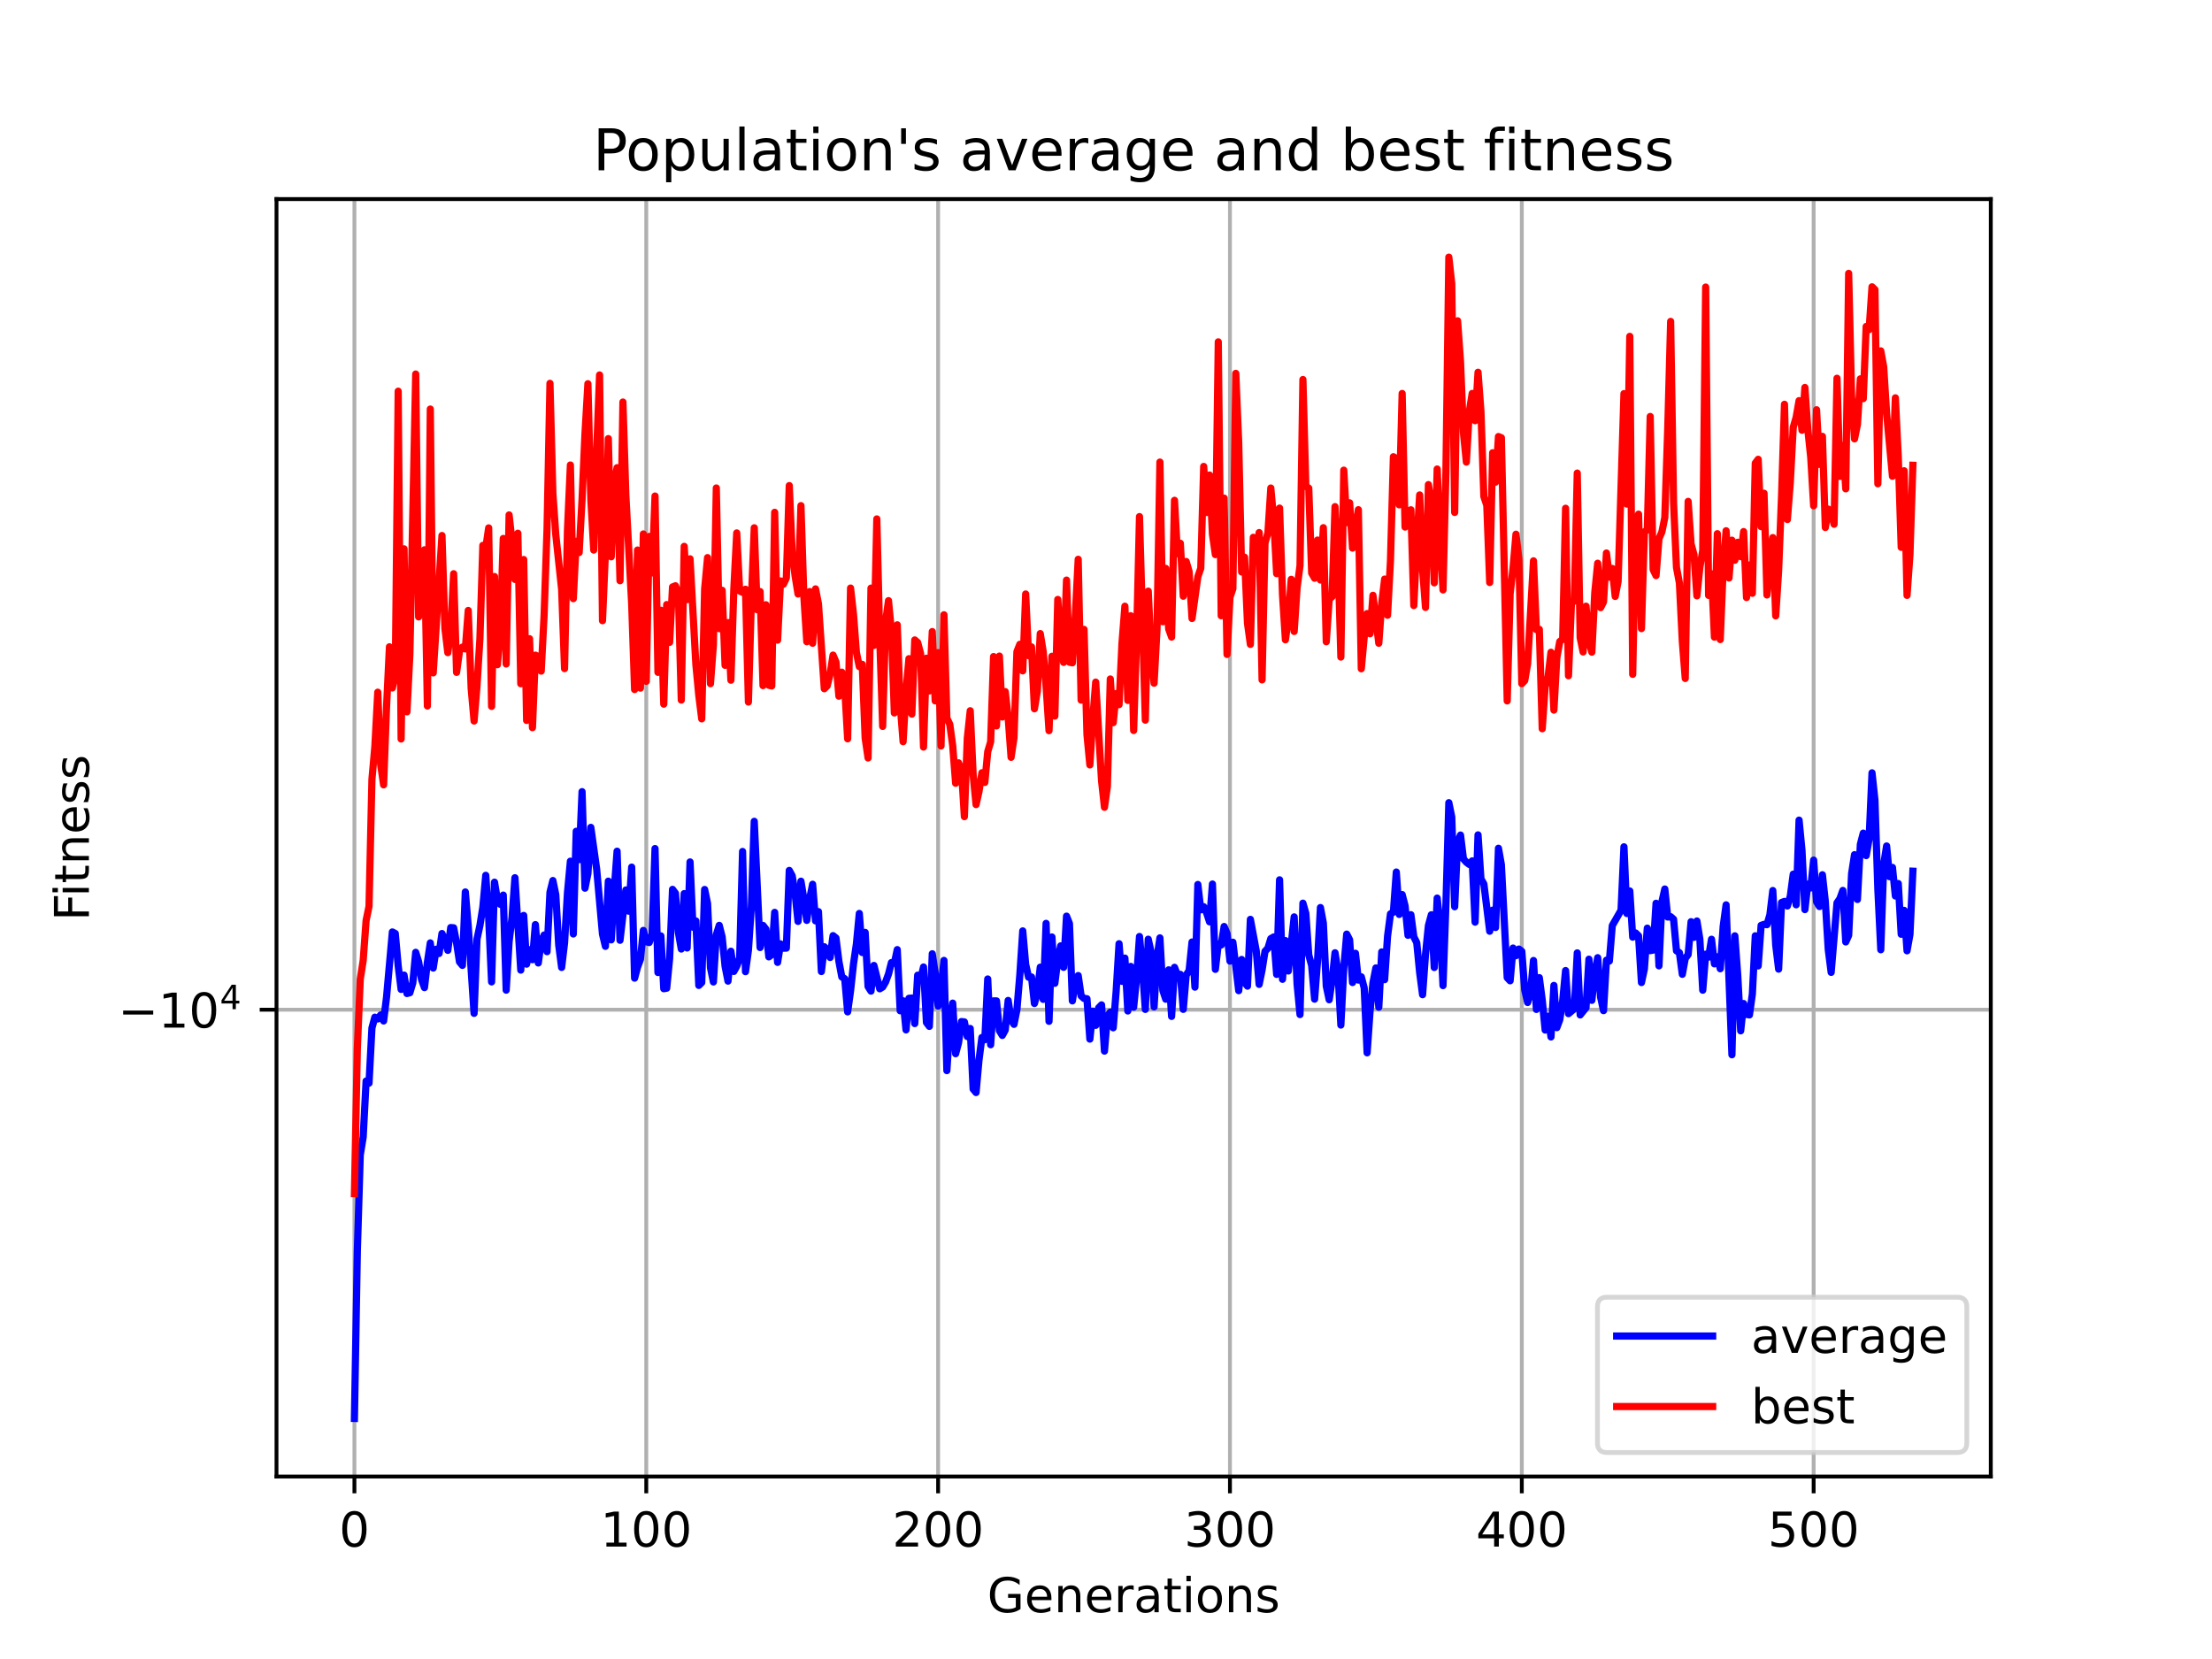 <?xml version="1.0" encoding="utf-8" standalone="no"?>
<!DOCTYPE svg PUBLIC "-//W3C//DTD SVG 1.1//EN"
  "http://www.w3.org/Graphics/SVG/1.1/DTD/svg11.dtd">
<!-- Created with matplotlib (https://matplotlib.org/) -->
<svg height="345.6pt" version="1.1" viewBox="0 0 460.8 345.6" width="460.8pt" xmlns="http://www.w3.org/2000/svg" xmlns:xlink="http://www.w3.org/1999/xlink">
 <defs>
  <style type="text/css">*{stroke-linecap:butt;stroke-linejoin:round;}</style>
 </defs>
 <g id="figure_1">
  <g id="patch_1">
   <path d="M 0 345.6 
L 460.8 345.6 
L 460.8 0 
L 0 0 
z
" style="fill:#ffffff;"/>
  </g>
  <g id="axes_1">
   <g id="patch_2">
    <path d="M 57.6 307.584 
L 414.72 307.584 
L 414.72 41.472 
L 57.6 41.472 
z
" style="fill:#ffffff;"/>
   </g>
   <g id="matplotlib.axis_1">
    <g id="xtick_1">
     <g id="line2d_1">
      <path clip-path="url(#pbbc7a0fcdc)" d="M 73.833 307.584 
L 73.833 41.472 
" style="fill:none;stroke:#b0b0b0;stroke-linecap:square;stroke-width:0.8;"/>
     </g>
     <g id="line2d_2">
      <defs>
       <path d="M 0 0 
L 0 3.5 
" id="m313b808a06" style="stroke:#000000;stroke-width:0.8;"/>
      </defs>
      <g>
       <use style="stroke:#000000;stroke-width:0.8;" x="73.833" xlink:href="#m313b808a06" y="307.584"/>
      </g>
     </g>
     <g id="text_1">
      <!-- 0 -->
      <g transform="translate(70.651 322.182)scale(0.1 -0.1)">
       <defs>
        <path d="M 31.781 66.406 
Q 24.172 66.406 20.328 58.906 
Q 16.5 51.422 16.5 36.375 
Q 16.5 21.391 20.328 13.891 
Q 24.172 6.391 31.781 6.391 
Q 39.453 6.391 43.281 13.891 
Q 47.125 21.391 47.125 36.375 
Q 47.125 51.422 43.281 58.906 
Q 39.453 66.406 31.781 66.406 
z
M 31.781 74.219 
Q 44.047 74.219 50.516 64.516 
Q 56.984 54.828 56.984 36.375 
Q 56.984 17.969 50.516 8.266 
Q 44.047 -1.422 31.781 -1.422 
Q 19.531 -1.422 13.062 8.266 
Q 6.594 17.969 6.594 36.375 
Q 6.594 54.828 13.062 64.516 
Q 19.531 74.219 31.781 74.219 
z
" id="DejaVuSans-48"/>
       </defs>
       <use xlink:href="#DejaVuSans-48"/>
      </g>
     </g>
    </g>
    <g id="xtick_2">
     <g id="line2d_3">
      <path clip-path="url(#pbbc7a0fcdc)" d="M 134.629 307.584 
L 134.629 41.472 
" style="fill:none;stroke:#b0b0b0;stroke-linecap:square;stroke-width:0.8;"/>
     </g>
     <g id="line2d_4">
      <g>
       <use style="stroke:#000000;stroke-width:0.8;" x="134.629" xlink:href="#m313b808a06" y="307.584"/>
      </g>
     </g>
     <g id="text_2">
      <!-- 100 -->
      <g transform="translate(125.086 322.182)scale(0.1 -0.1)">
       <defs>
        <path d="M 12.406 8.297 
L 28.516 8.297 
L 28.516 63.922 
L 10.984 60.406 
L 10.984 69.391 
L 28.422 72.906 
L 38.281 72.906 
L 38.281 8.297 
L 54.391 8.297 
L 54.391 0 
L 12.406 0 
z
" id="DejaVuSans-49"/>
       </defs>
       <use xlink:href="#DejaVuSans-49"/>
       <use x="63.623" xlink:href="#DejaVuSans-48"/>
       <use x="127.246" xlink:href="#DejaVuSans-48"/>
      </g>
     </g>
    </g>
    <g id="xtick_3">
     <g id="line2d_5">
      <path clip-path="url(#pbbc7a0fcdc)" d="M 195.426 307.584 
L 195.426 41.472 
" style="fill:none;stroke:#b0b0b0;stroke-linecap:square;stroke-width:0.8;"/>
     </g>
     <g id="line2d_6">
      <g>
       <use style="stroke:#000000;stroke-width:0.8;" x="195.426" xlink:href="#m313b808a06" y="307.584"/>
      </g>
     </g>
     <g id="text_3">
      <!-- 200 -->
      <g transform="translate(185.882 322.182)scale(0.1 -0.1)">
       <defs>
        <path d="M 19.188 8.297 
L 53.609 8.297 
L 53.609 0 
L 7.328 0 
L 7.328 8.297 
Q 12.938 14.109 22.625 23.891 
Q 32.328 33.688 34.812 36.531 
Q 39.547 41.844 41.422 45.531 
Q 43.312 49.219 43.312 52.781 
Q 43.312 58.594 39.234 62.25 
Q 35.156 65.922 28.609 65.922 
Q 23.969 65.922 18.812 64.312 
Q 13.672 62.703 7.812 59.422 
L 7.812 69.391 
Q 13.766 71.781 18.938 73 
Q 24.125 74.219 28.422 74.219 
Q 39.75 74.219 46.484 68.547 
Q 53.219 62.891 53.219 53.422 
Q 53.219 48.922 51.531 44.891 
Q 49.859 40.875 45.406 35.406 
Q 44.188 33.984 37.641 27.219 
Q 31.109 20.453 19.188 8.297 
z
" id="DejaVuSans-50"/>
       </defs>
       <use xlink:href="#DejaVuSans-50"/>
       <use x="63.623" xlink:href="#DejaVuSans-48"/>
       <use x="127.246" xlink:href="#DejaVuSans-48"/>
      </g>
     </g>
    </g>
    <g id="xtick_4">
     <g id="line2d_7">
      <path clip-path="url(#pbbc7a0fcdc)" d="M 256.223 307.584 
L 256.223 41.472 
" style="fill:none;stroke:#b0b0b0;stroke-linecap:square;stroke-width:0.8;"/>
     </g>
     <g id="line2d_8">
      <g>
       <use style="stroke:#000000;stroke-width:0.8;" x="256.223" xlink:href="#m313b808a06" y="307.584"/>
      </g>
     </g>
     <g id="text_4">
      <!-- 300 -->
      <g transform="translate(246.679 322.182)scale(0.1 -0.1)">
       <defs>
        <path d="M 40.578 39.312 
Q 47.656 37.797 51.625 33 
Q 55.609 28.219 55.609 21.188 
Q 55.609 10.406 48.188 4.484 
Q 40.766 -1.422 27.094 -1.422 
Q 22.516 -1.422 17.656 -0.516 
Q 12.797 0.391 7.625 2.203 
L 7.625 11.719 
Q 11.719 9.328 16.594 8.109 
Q 21.484 6.891 26.812 6.891 
Q 36.078 6.891 40.938 10.547 
Q 45.797 14.203 45.797 21.188 
Q 45.797 27.641 41.281 31.266 
Q 36.766 34.906 28.719 34.906 
L 20.219 34.906 
L 20.219 43.016 
L 29.109 43.016 
Q 36.375 43.016 40.234 45.922 
Q 44.094 48.828 44.094 54.297 
Q 44.094 59.906 40.109 62.906 
Q 36.141 65.922 28.719 65.922 
Q 24.656 65.922 20.016 65.031 
Q 15.375 64.156 9.812 62.312 
L 9.812 71.094 
Q 15.438 72.656 20.344 73.438 
Q 25.25 74.219 29.594 74.219 
Q 40.828 74.219 47.359 69.109 
Q 53.906 64.016 53.906 55.328 
Q 53.906 49.266 50.438 45.094 
Q 46.969 40.922 40.578 39.312 
z
" id="DejaVuSans-51"/>
       </defs>
       <use xlink:href="#DejaVuSans-51"/>
       <use x="63.623" xlink:href="#DejaVuSans-48"/>
       <use x="127.246" xlink:href="#DejaVuSans-48"/>
      </g>
     </g>
    </g>
    <g id="xtick_5">
     <g id="line2d_9">
      <path clip-path="url(#pbbc7a0fcdc)" d="M 317.02 307.584 
L 317.02 41.472 
" style="fill:none;stroke:#b0b0b0;stroke-linecap:square;stroke-width:0.8;"/>
     </g>
     <g id="line2d_10">
      <g>
       <use style="stroke:#000000;stroke-width:0.8;" x="317.02" xlink:href="#m313b808a06" y="307.584"/>
      </g>
     </g>
     <g id="text_5">
      <!-- 400 -->
      <g transform="translate(307.476 322.182)scale(0.1 -0.1)">
       <defs>
        <path d="M 37.797 64.312 
L 12.891 25.391 
L 37.797 25.391 
z
M 35.203 72.906 
L 47.609 72.906 
L 47.609 25.391 
L 58.016 25.391 
L 58.016 17.188 
L 47.609 17.188 
L 47.609 0 
L 37.797 0 
L 37.797 17.188 
L 4.891 17.188 
L 4.891 26.703 
z
" id="DejaVuSans-52"/>
       </defs>
       <use xlink:href="#DejaVuSans-52"/>
       <use x="63.623" xlink:href="#DejaVuSans-48"/>
       <use x="127.246" xlink:href="#DejaVuSans-48"/>
      </g>
     </g>
    </g>
    <g id="xtick_6">
     <g id="line2d_11">
      <path clip-path="url(#pbbc7a0fcdc)" d="M 377.816 307.584 
L 377.816 41.472 
" style="fill:none;stroke:#b0b0b0;stroke-linecap:square;stroke-width:0.8;"/>
     </g>
     <g id="line2d_12">
      <g>
       <use style="stroke:#000000;stroke-width:0.8;" x="377.816" xlink:href="#m313b808a06" y="307.584"/>
      </g>
     </g>
     <g id="text_6">
      <!-- 500 -->
      <g transform="translate(368.273 322.182)scale(0.1 -0.1)">
       <defs>
        <path d="M 10.797 72.906 
L 49.516 72.906 
L 49.516 64.594 
L 19.828 64.594 
L 19.828 46.734 
Q 21.969 47.469 24.109 47.828 
Q 26.266 48.188 28.422 48.188 
Q 40.625 48.188 47.75 41.5 
Q 54.891 34.812 54.891 23.391 
Q 54.891 11.625 47.562 5.094 
Q 40.234 -1.422 26.906 -1.422 
Q 22.312 -1.422 17.547 -0.641 
Q 12.797 0.141 7.719 1.703 
L 7.719 11.625 
Q 12.109 9.234 16.797 8.062 
Q 21.484 6.891 26.703 6.891 
Q 35.156 6.891 40.078 11.328 
Q 45.016 15.766 45.016 23.391 
Q 45.016 31 40.078 35.438 
Q 35.156 39.891 26.703 39.891 
Q 22.75 39.891 18.812 39.016 
Q 14.891 38.141 10.797 36.281 
z
" id="DejaVuSans-53"/>
       </defs>
       <use xlink:href="#DejaVuSans-53"/>
       <use x="63.623" xlink:href="#DejaVuSans-48"/>
       <use x="127.246" xlink:href="#DejaVuSans-48"/>
      </g>
     </g>
    </g>
    <g id="text_7">
     <!-- Generations -->
     <g transform="translate(205.662 335.861)scale(0.1 -0.1)">
      <defs>
       <path d="M 59.516 10.406 
L 59.516 29.984 
L 43.406 29.984 
L 43.406 38.094 
L 69.281 38.094 
L 69.281 6.781 
Q 63.578 2.734 56.688 0.656 
Q 49.812 -1.422 42 -1.422 
Q 24.906 -1.422 15.25 8.562 
Q 5.609 18.562 5.609 36.375 
Q 5.609 54.25 15.25 64.234 
Q 24.906 74.219 42 74.219 
Q 49.125 74.219 55.547 72.453 
Q 61.969 70.703 67.391 67.281 
L 67.391 56.781 
Q 61.922 61.422 55.766 63.766 
Q 49.609 66.109 42.828 66.109 
Q 29.438 66.109 22.719 58.641 
Q 16.016 51.172 16.016 36.375 
Q 16.016 21.625 22.719 14.156 
Q 29.438 6.688 42.828 6.688 
Q 48.047 6.688 52.141 7.594 
Q 56.25 8.5 59.516 10.406 
z
" id="DejaVuSans-71"/>
       <path d="M 56.203 29.594 
L 56.203 25.203 
L 14.891 25.203 
Q 15.484 15.922 20.484 11.062 
Q 25.484 6.203 34.422 6.203 
Q 39.594 6.203 44.453 7.469 
Q 49.312 8.734 54.109 11.281 
L 54.109 2.781 
Q 49.266 0.734 44.188 -0.344 
Q 39.109 -1.422 33.891 -1.422 
Q 20.797 -1.422 13.156 6.188 
Q 5.516 13.812 5.516 26.812 
Q 5.516 40.234 12.766 48.109 
Q 20.016 56 32.328 56 
Q 43.359 56 49.781 48.891 
Q 56.203 41.797 56.203 29.594 
z
M 47.219 32.234 
Q 47.125 39.594 43.094 43.984 
Q 39.062 48.391 32.422 48.391 
Q 24.906 48.391 20.391 44.141 
Q 15.875 39.891 15.188 32.172 
z
" id="DejaVuSans-101"/>
       <path d="M 54.891 33.016 
L 54.891 0 
L 45.906 0 
L 45.906 32.719 
Q 45.906 40.484 42.875 44.328 
Q 39.844 48.188 33.797 48.188 
Q 26.516 48.188 22.312 43.547 
Q 18.109 38.922 18.109 30.906 
L 18.109 0 
L 9.078 0 
L 9.078 54.688 
L 18.109 54.688 
L 18.109 46.188 
Q 21.344 51.125 25.703 53.562 
Q 30.078 56 35.797 56 
Q 45.219 56 50.047 50.172 
Q 54.891 44.344 54.891 33.016 
z
" id="DejaVuSans-110"/>
       <path d="M 41.109 46.297 
Q 39.594 47.172 37.812 47.578 
Q 36.031 48 33.891 48 
Q 26.266 48 22.188 43.047 
Q 18.109 38.094 18.109 28.812 
L 18.109 0 
L 9.078 0 
L 9.078 54.688 
L 18.109 54.688 
L 18.109 46.188 
Q 20.953 51.172 25.484 53.578 
Q 30.031 56 36.531 56 
Q 37.453 56 38.578 55.875 
Q 39.703 55.766 41.062 55.516 
z
" id="DejaVuSans-114"/>
       <path d="M 34.281 27.484 
Q 23.391 27.484 19.188 25 
Q 14.984 22.516 14.984 16.5 
Q 14.984 11.719 18.141 8.906 
Q 21.297 6.109 26.703 6.109 
Q 34.188 6.109 38.703 11.406 
Q 43.219 16.703 43.219 25.484 
L 43.219 27.484 
z
M 52.203 31.203 
L 52.203 0 
L 43.219 0 
L 43.219 8.297 
Q 40.141 3.328 35.547 0.953 
Q 30.953 -1.422 24.312 -1.422 
Q 15.922 -1.422 10.953 3.297 
Q 6 8.016 6 15.922 
Q 6 25.141 12.172 29.828 
Q 18.359 34.516 30.609 34.516 
L 43.219 34.516 
L 43.219 35.406 
Q 43.219 41.609 39.141 45 
Q 35.062 48.391 27.688 48.391 
Q 23 48.391 18.547 47.266 
Q 14.109 46.141 10.016 43.891 
L 10.016 52.203 
Q 14.938 54.109 19.578 55.047 
Q 24.219 56 28.609 56 
Q 40.484 56 46.344 49.844 
Q 52.203 43.703 52.203 31.203 
z
" id="DejaVuSans-97"/>
       <path d="M 18.312 70.219 
L 18.312 54.688 
L 36.812 54.688 
L 36.812 47.703 
L 18.312 47.703 
L 18.312 18.016 
Q 18.312 11.328 20.141 9.422 
Q 21.969 7.516 27.594 7.516 
L 36.812 7.516 
L 36.812 0 
L 27.594 0 
Q 17.188 0 13.234 3.875 
Q 9.281 7.766 9.281 18.016 
L 9.281 47.703 
L 2.688 47.703 
L 2.688 54.688 
L 9.281 54.688 
L 9.281 70.219 
z
" id="DejaVuSans-116"/>
       <path d="M 9.422 54.688 
L 18.406 54.688 
L 18.406 0 
L 9.422 0 
z
M 9.422 75.984 
L 18.406 75.984 
L 18.406 64.594 
L 9.422 64.594 
z
" id="DejaVuSans-105"/>
       <path d="M 30.609 48.391 
Q 23.391 48.391 19.188 42.75 
Q 14.984 37.109 14.984 27.297 
Q 14.984 17.484 19.156 11.844 
Q 23.344 6.203 30.609 6.203 
Q 37.797 6.203 41.984 11.859 
Q 46.188 17.531 46.188 27.297 
Q 46.188 37.016 41.984 42.703 
Q 37.797 48.391 30.609 48.391 
z
M 30.609 56 
Q 42.328 56 49.016 48.375 
Q 55.719 40.766 55.719 27.297 
Q 55.719 13.875 49.016 6.219 
Q 42.328 -1.422 30.609 -1.422 
Q 18.844 -1.422 12.172 6.219 
Q 5.516 13.875 5.516 27.297 
Q 5.516 40.766 12.172 48.375 
Q 18.844 56 30.609 56 
z
" id="DejaVuSans-111"/>
       <path d="M 44.281 53.078 
L 44.281 44.578 
Q 40.484 46.531 36.375 47.5 
Q 32.281 48.484 27.875 48.484 
Q 21.188 48.484 17.844 46.438 
Q 14.5 44.391 14.5 40.281 
Q 14.5 37.156 16.891 35.375 
Q 19.281 33.594 26.516 31.984 
L 29.594 31.297 
Q 39.156 29.25 43.188 25.516 
Q 47.219 21.781 47.219 15.094 
Q 47.219 7.469 41.188 3.016 
Q 35.156 -1.422 24.609 -1.422 
Q 20.219 -1.422 15.453 -0.562 
Q 10.688 0.297 5.422 2 
L 5.422 11.281 
Q 10.406 8.688 15.234 7.391 
Q 20.062 6.109 24.812 6.109 
Q 31.156 6.109 34.562 8.281 
Q 37.984 10.453 37.984 14.406 
Q 37.984 18.062 35.516 20.016 
Q 33.062 21.969 24.703 23.781 
L 21.578 24.516 
Q 13.234 26.266 9.516 29.906 
Q 5.812 33.547 5.812 39.891 
Q 5.812 47.609 11.281 51.797 
Q 16.75 56 26.812 56 
Q 31.781 56 36.172 55.266 
Q 40.578 54.547 44.281 53.078 
z
" id="DejaVuSans-115"/>
      </defs>
      <use xlink:href="#DejaVuSans-71"/>
      <use x="77.49" xlink:href="#DejaVuSans-101"/>
      <use x="139.014" xlink:href="#DejaVuSans-110"/>
      <use x="202.393" xlink:href="#DejaVuSans-101"/>
      <use x="263.916" xlink:href="#DejaVuSans-114"/>
      <use x="305.029" xlink:href="#DejaVuSans-97"/>
      <use x="366.309" xlink:href="#DejaVuSans-116"/>
      <use x="405.518" xlink:href="#DejaVuSans-105"/>
      <use x="433.301" xlink:href="#DejaVuSans-111"/>
      <use x="494.482" xlink:href="#DejaVuSans-110"/>
      <use x="557.861" xlink:href="#DejaVuSans-115"/>
     </g>
    </g>
   </g>
   <g id="matplotlib.axis_2">
    <g id="ytick_1">
     <g id="line2d_13">
      <path clip-path="url(#pbbc7a0fcdc)" d="M 57.6 210.338 
L 414.72 210.338 
" style="fill:none;stroke:#b0b0b0;stroke-linecap:square;stroke-width:0.8;"/>
     </g>
     <g id="line2d_14">
      <defs>
       <path d="M 0 0 
L -3.5 0 
" id="mc3a72069ec" style="stroke:#000000;stroke-width:0.8;"/>
      </defs>
      <g>
       <use style="stroke:#000000;stroke-width:0.8;" x="57.6" xlink:href="#mc3a72069ec" y="210.338"/>
      </g>
     </g>
     <g id="text_8">
      <!-- $\mathdefault{-10^{4}}$ -->
      <g transform="translate(24.6 214.137)scale(0.1 -0.1)">
       <defs>
        <path d="M 10.594 35.5 
L 73.188 35.5 
L 73.188 27.203 
L 10.594 27.203 
z
" id="DejaVuSans-8722"/>
       </defs>
       <use transform="translate(0 0.684)" xlink:href="#DejaVuSans-8722"/>
       <use transform="translate(83.789 0.684)" xlink:href="#DejaVuSans-49"/>
       <use transform="translate(147.412 0.684)" xlink:href="#DejaVuSans-48"/>
       <use transform="translate(211.992 38.966)scale(0.7)" xlink:href="#DejaVuSans-52"/>
      </g>
     </g>
    </g>
    <g id="text_9">
     <!-- Fitness -->
     <g transform="translate(18.52 191.845)rotate(-90)scale(0.1 -0.1)">
      <defs>
       <path d="M 9.812 72.906 
L 51.703 72.906 
L 51.703 64.594 
L 19.672 64.594 
L 19.672 43.109 
L 48.578 43.109 
L 48.578 34.812 
L 19.672 34.812 
L 19.672 0 
L 9.812 0 
z
" id="DejaVuSans-70"/>
      </defs>
      <use xlink:href="#DejaVuSans-70"/>
      <use x="50.27" xlink:href="#DejaVuSans-105"/>
      <use x="78.053" xlink:href="#DejaVuSans-116"/>
      <use x="117.262" xlink:href="#DejaVuSans-110"/>
      <use x="180.641" xlink:href="#DejaVuSans-101"/>
      <use x="242.164" xlink:href="#DejaVuSans-115"/>
      <use x="294.264" xlink:href="#DejaVuSans-115"/>
     </g>
    </g>
   </g>
   <g id="line2d_15">
    <path clip-path="url(#pbbc7a0fcdc)" d="M 73.833 295.488 
L 74.441 260.62 
L 75.049 240.605 
L 75.657 236.87 
L 76.265 225.199 
L 76.873 225.642 
L 77.481 214.158 
L 78.088 211.9 
L 78.696 212.266 
L 79.304 211.428 
L 79.912 212.684 
L 80.52 207.76 
L 81.736 194.141 
L 82.344 194.464 
L 82.952 201.215 
L 83.56 206.111 
L 84.168 203.124 
L 84.776 206.966 
L 85.384 206.805 
L 85.992 204.768 
L 86.6 198.389 
L 87.208 200.369 
L 87.816 204.056 
L 88.424 205.74 
L 89.032 200.474 
L 89.64 196.426 
L 90.248 201.663 
L 90.856 197.749 
L 91.464 198.633 
L 92.072 194.469 
L 92.68 195.819 
L 93.288 197.977 
L 93.896 193.228 
L 94.504 193.276 
L 95.112 196.427 
L 95.72 200.365 
L 96.328 201.107 
L 96.935 185.812 
L 97.543 192.924 
L 98.759 211.102 
L 99.367 195.624 
L 99.975 192.802 
L 100.583 188.985 
L 101.191 182.345 
L 101.799 191.234 
L 102.407 204.545 
L 103.015 183.775 
L 103.623 187.471 
L 104.231 188.397 
L 104.839 186.463 
L 105.447 206.266 
L 106.055 196.136 
L 106.663 191.157 
L 107.271 182.849 
L 108.487 202.09 
L 109.095 190.706 
L 109.703 200.848 
L 110.311 197.845 
L 110.919 199.923 
L 111.527 192.613 
L 112.135 200.603 
L 112.743 196.126 
L 113.351 194.78 
L 113.959 198.252 
L 114.567 185.88 
L 115.175 183.433 
L 115.782 186.381 
L 116.39 196.872 
L 116.998 201.537 
L 117.606 196.453 
L 118.214 185.957 
L 118.822 179.406 
L 119.43 194.565 
L 120.038 173.17 
L 120.646 179.077 
L 121.254 164.916 
L 121.862 185.022 
L 122.47 182.008 
L 123.078 172.358 
L 124.294 181.042 
L 125.51 194.61 
L 126.118 197.138 
L 126.726 183.561 
L 127.334 195.789 
L 127.942 185.549 
L 128.55 177.32 
L 129.158 195.879 
L 130.374 185.398 
L 130.982 189.814 
L 131.59 180.637 
L 132.198 203.767 
L 132.806 201.491 
L 133.414 199.861 
L 134.021 193.825 
L 134.629 196.171 
L 135.237 196.35 
L 135.845 194.616 
L 136.453 176.771 
L 137.061 202.593 
L 137.669 194.961 
L 138.277 205.968 
L 138.885 205.86 
L 139.493 199.688 
L 140.101 185.272 
L 140.709 186.089 
L 141.317 194.238 
L 141.925 197.702 
L 142.533 186.155 
L 143.141 197.48 
L 143.749 179.557 
L 144.357 193.152 
L 144.965 191.849 
L 145.573 205.28 
L 146.181 204.685 
L 146.789 185.295 
L 147.397 188.217 
L 148.005 201.607 
L 148.613 204.561 
L 149.221 194.737 
L 149.829 192.771 
L 150.437 195.173 
L 151.045 201.293 
L 151.653 204.385 
L 152.261 198.159 
L 152.868 202.371 
L 153.476 201.276 
L 154.084 199.58 
L 154.692 177.376 
L 155.3 202.417 
L 155.908 197.974 
L 156.516 188.917 
L 157.124 171.099 
L 158.34 197.39 
L 158.948 192.779 
L 159.556 193.558 
L 160.164 199.333 
L 160.772 198.879 
L 161.38 190.065 
L 161.988 200.481 
L 162.596 196.623 
L 163.204 197.53 
L 163.812 197.508 
L 164.42 181.326 
L 165.028 182.449 
L 165.636 186.218 
L 166.244 191.944 
L 166.852 183.57 
L 167.46 187.26 
L 168.068 191.728 
L 168.676 187.201 
L 169.284 184.211 
L 169.892 191.833 
L 170.5 189.908 
L 171.107 202.389 
L 171.715 197.225 
L 172.323 197.866 
L 172.931 199.463 
L 173.539 194.911 
L 174.147 195.397 
L 174.755 200.254 
L 175.363 203.508 
L 175.971 203.885 
L 176.579 210.792 
L 177.187 206.401 
L 177.795 200.837 
L 178.403 196.646 
L 179.011 190.286 
L 179.619 198.43 
L 180.227 194.237 
L 180.835 205.516 
L 181.443 206.47 
L 182.051 201.121 
L 183.267 205.989 
L 183.875 205.617 
L 184.483 204.565 
L 185.091 202.913 
L 185.699 200.522 
L 186.307 200.67 
L 186.915 197.826 
L 187.523 210.564 
L 188.131 208.481 
L 188.739 214.54 
L 189.347 207.968 
L 189.954 207.916 
L 190.562 213.229 
L 191.17 203.148 
L 191.778 203.991 
L 192.386 201.446 
L 192.994 213.004 
L 193.602 213.813 
L 194.21 198.69 
L 194.818 202.723 
L 195.426 209.584 
L 196.034 206.018 
L 196.642 200.074 
L 197.25 223.027 
L 197.858 213.641 
L 198.466 208.971 
L 199.074 219.511 
L 199.682 217.235 
L 200.29 212.815 
L 200.898 212.881 
L 201.506 215.936 
L 202.114 214.252 
L 202.722 226.865 
L 203.33 227.594 
L 203.938 220.858 
L 204.546 216.129 
L 205.154 216.598 
L 205.762 203.941 
L 206.37 217.637 
L 206.978 208.503 
L 207.586 208.505 
L 208.194 214.705 
L 208.801 215.701 
L 209.409 214.575 
L 210.017 208.412 
L 210.625 212.428 
L 211.233 213.39 
L 211.841 210.354 
L 212.449 203.078 
L 213.057 193.924 
L 213.665 200.892 
L 214.273 203.575 
L 214.881 203.52 
L 215.489 209.046 
L 216.097 206.84 
L 216.705 201.478 
L 217.313 208.186 
L 217.921 192.356 
L 218.529 212.76 
L 219.137 195.193 
L 219.745 204.842 
L 220.353 199.971 
L 220.961 197.043 
L 221.569 201.516 
L 222.177 190.849 
L 222.785 192.387 
L 223.393 208.502 
L 224.001 204.742 
L 224.609 203.224 
L 225.217 207.449 
L 225.825 207.997 
L 226.433 208.053 
L 227.04 216.464 
L 227.648 210.638 
L 228.256 213.601 
L 228.864 209.956 
L 229.472 209.335 
L 230.08 218.964 
L 230.688 211.671 
L 231.296 210.85 
L 231.904 214.105 
L 232.512 206.53 
L 233.12 196.595 
L 233.728 204.434 
L 234.336 199.586 
L 234.944 210.604 
L 235.552 201.323 
L 236.16 209.817 
L 236.768 203.788 
L 237.376 195.088 
L 237.984 201.761 
L 238.592 210.274 
L 239.2 195.652 
L 239.808 198.408 
L 240.416 209.743 
L 241.024 199.464 
L 241.632 195.378 
L 242.24 206.326 
L 242.848 208.154 
L 243.456 202.036 
L 244.064 211.74 
L 244.672 201.512 
L 245.28 203.112 
L 245.887 202.975 
L 246.495 210.266 
L 247.103 203.134 
L 247.711 202.197 
L 248.319 196.242 
L 248.927 205.641 
L 249.535 184.253 
L 250.143 189.537 
L 250.751 188.882 
L 251.359 190.163 
L 251.967 192.032 
L 252.575 184.162 
L 253.183 201.932 
L 253.791 196.663 
L 254.399 196.866 
L 255.007 193.009 
L 255.615 194.467 
L 256.223 200.212 
L 256.831 196.28 
L 258.047 206.375 
L 258.655 199.873 
L 259.263 204.639 
L 259.871 205.431 
L 260.479 191.522 
L 261.695 198.049 
L 262.303 205.063 
L 262.911 202.089 
L 263.519 198.188 
L 264.126 197.53 
L 264.734 195.534 
L 265.342 195.185 
L 265.95 202.983 
L 266.558 183.285 
L 267.166 204.004 
L 267.774 195.942 
L 268.382 202.278 
L 269.598 191.005 
L 270.206 205.005 
L 270.814 211.351 
L 271.422 188.147 
L 272.03 190.278 
L 272.638 198.925 
L 273.246 201.154 
L 273.854 208.143 
L 274.462 200.249 
L 275.07 189.059 
L 275.678 192.3 
L 276.286 205.423 
L 276.894 208.264 
L 277.502 204.153 
L 278.11 198.481 
L 278.718 202.345 
L 279.326 213.544 
L 279.934 201.666 
L 280.542 194.592 
L 281.15 195.776 
L 281.758 204.68 
L 282.366 198.586 
L 282.973 204.172 
L 283.581 203.487 
L 284.189 205.805 
L 284.797 219.32 
L 285.405 210.632 
L 286.013 204.723 
L 286.621 201.637 
L 287.229 209.823 
L 287.837 198.305 
L 288.445 204.081 
L 289.053 195.027 
L 289.661 190.378 
L 290.269 190.01 
L 290.877 181.663 
L 291.485 190.493 
L 292.093 186.352 
L 292.701 188.694 
L 293.309 194.843 
L 293.917 190.551 
L 294.525 195.169 
L 295.133 196.373 
L 295.741 202.611 
L 296.349 207.216 
L 296.957 198.786 
L 297.565 192.804 
L 298.173 190.563 
L 298.781 201.547 
L 299.389 187.087 
L 299.997 192.804 
L 300.605 205.321 
L 301.213 188.396 
L 301.82 167.216 
L 302.428 170.202 
L 303.036 188.891 
L 303.644 175.417 
L 304.252 173.959 
L 304.86 178.928 
L 305.468 179.616 
L 306.076 180.076 
L 306.684 179.338 
L 307.292 192.096 
L 307.9 173.921 
L 308.508 183.095 
L 309.116 184.146 
L 310.332 193.992 
L 310.94 189.606 
L 311.548 193.218 
L 312.156 176.709 
L 312.764 180.133 
L 313.98 203.662 
L 314.588 204.318 
L 315.196 197.496 
L 315.804 199.089 
L 316.412 197.709 
L 317.02 198.177 
L 317.628 206.235 
L 318.236 208.835 
L 318.844 206.689 
L 319.452 200.089 
L 320.059 210.28 
L 320.667 203.663 
L 321.275 208.311 
L 321.883 214.573 
L 322.491 211.7 
L 323.099 216.014 
L 323.707 205.285 
L 324.315 214.082 
L 324.923 212.444 
L 325.531 208.531 
L 326.139 202.187 
L 326.747 211.166 
L 327.963 210.141 
L 328.571 198.503 
L 329.179 211.431 
L 330.395 209.919 
L 331.003 199.82 
L 331.611 208.388 
L 332.219 202.809 
L 332.827 199.506 
L 333.435 207.749 
L 334.043 210.538 
L 334.651 200.027 
L 335.259 200.205 
L 335.867 192.813 
L 337.691 189.633 
L 338.299 176.408 
L 338.906 190.305 
L 339.514 185.604 
L 340.122 195.228 
L 340.73 194.354 
L 341.338 194.95 
L 341.946 204.685 
L 342.554 201.859 
L 343.162 193.35 
L 343.77 198.036 
L 344.378 197.922 
L 344.986 188.169 
L 345.594 201.203 
L 346.202 187.861 
L 346.81 185.197 
L 347.418 191.031 
L 348.026 190.959 
L 348.634 191.5 
L 349.242 198.066 
L 349.85 198.47 
L 350.458 202.966 
L 351.066 199.661 
L 351.674 198.838 
L 352.282 192.007 
L 352.89 195.27 
L 353.498 191.86 
L 354.106 195.605 
L 354.714 206.276 
L 355.322 198.766 
L 355.93 199.389 
L 356.538 195.664 
L 357.145 200.789 
L 357.753 199.324 
L 358.361 201.807 
L 358.969 192.964 
L 359.577 188.498 
L 360.793 219.728 
L 361.401 194.951 
L 362.009 203.246 
L 362.617 214.741 
L 363.225 209.054 
L 363.833 211.328 
L 364.441 211.425 
L 365.049 207.074 
L 365.657 194.942 
L 366.265 201.22 
L 366.873 192.773 
L 367.481 192.559 
L 368.089 192.626 
L 368.697 190.579 
L 369.305 185.513 
L 369.913 196.881 
L 370.521 201.888 
L 371.129 188.012 
L 371.737 187.781 
L 372.345 188.734 
L 372.953 186.673 
L 373.561 182.105 
L 374.169 188.487 
L 374.777 170.85 
L 375.385 177.127 
L 375.992 189.486 
L 376.6 184.179 
L 377.208 184.972 
L 377.816 179.175 
L 378.424 187.86 
L 379.032 188.85 
L 379.64 182.232 
L 380.248 187.796 
L 380.856 197.781 
L 381.464 202.565 
L 382.68 188.087 
L 383.288 187.198 
L 383.896 185.494 
L 384.504 196.223 
L 385.112 194.856 
L 385.72 182.01 
L 386.328 178.042 
L 386.936 187.377 
L 387.544 175.899 
L 388.152 173.557 
L 388.76 178.236 
L 389.368 174.778 
L 389.976 160.996 
L 390.584 166.686 
L 391.192 185.293 
L 391.8 197.851 
L 392.408 180.074 
L 393.016 176.23 
L 393.624 182.631 
L 394.232 180.698 
L 394.839 186.652 
L 395.447 184.061 
L 396.055 194.626 
L 396.663 189.646 
L 397.271 198.07 
L 397.879 194.665 
L 398.487 181.489 
L 398.487 181.489 
" style="fill:none;stroke:#0000ff;stroke-linecap:square;stroke-width:1.5;"/>
   </g>
   <g id="line2d_16">
    <path clip-path="url(#pbbc7a0fcdc)" d="M 73.833 248.657 
L 74.441 218.418 
L 75.049 203.968 
L 75.657 200.088 
L 76.265 191.771 
L 76.873 188.802 
L 77.481 162.358 
L 78.088 155.538 
L 78.696 144.198 
L 79.304 159.289 
L 79.912 163.498 
L 80.52 147.363 
L 81.128 134.74 
L 81.736 143.308 
L 82.344 140.524 
L 82.952 81.494 
L 83.56 153.944 
L 84.168 114.334 
L 84.776 148.287 
L 85.384 136.307 
L 86.6 77.919 
L 87.208 128.511 
L 87.816 123.582 
L 88.424 114.534 
L 89.032 147.072 
L 89.64 85.214 
L 90.248 140.173 
L 92.072 111.555 
L 92.68 130.904 
L 93.288 135.958 
L 93.896 131.388 
L 94.504 119.521 
L 95.112 140.065 
L 95.72 135.666 
L 96.328 134.801 
L 96.935 135.183 
L 97.543 127.169 
L 98.151 143.392 
L 98.759 150.201 
L 99.367 142.895 
L 99.975 133.049 
L 100.583 113.613 
L 101.191 114.144 
L 101.799 109.969 
L 102.407 147.153 
L 103.015 120.102 
L 103.623 138.47 
L 104.231 130.762 
L 104.839 112.169 
L 105.447 138.319 
L 106.055 107.269 
L 106.663 112.827 
L 107.271 120.705 
L 107.879 111.083 
L 108.487 142.435 
L 109.095 116.555 
L 109.703 150.08 
L 110.311 133.057 
L 110.919 151.588 
L 111.527 136.481 
L 112.135 136.755 
L 112.743 139.807 
L 113.351 128.087 
L 113.959 110.178 
L 114.567 79.857 
L 115.175 102.777 
L 115.782 111.399 
L 116.998 122.739 
L 117.606 139.286 
L 118.214 110.461 
L 118.822 96.87 
L 119.43 124.713 
L 120.038 112.758 
L 120.646 115.111 
L 121.254 104.005 
L 121.862 90.336 
L 122.47 79.939 
L 123.078 103.95 
L 123.686 114.584 
L 124.294 94.035 
L 124.902 78.113 
L 125.51 129.302 
L 126.118 115.108 
L 126.726 91.369 
L 127.334 115.995 
L 127.942 100.46 
L 128.55 97.426 
L 129.158 120.975 
L 129.766 83.753 
L 130.374 103.128 
L 131.59 125.805 
L 132.198 143.644 
L 132.806 114.588 
L 133.414 143.347 
L 134.021 111.232 
L 134.629 141.934 
L 135.237 111.751 
L 135.845 119.34 
L 136.453 103.334 
L 137.061 140.057 
L 137.669 127.125 
L 138.277 146.688 
L 138.885 125.946 
L 139.493 133.817 
L 140.101 122.271 
L 140.709 122.028 
L 141.317 123.684 
L 141.925 145.84 
L 142.533 113.817 
L 143.141 124.915 
L 143.749 116.413 
L 144.965 138.458 
L 145.573 144.876 
L 146.181 149.752 
L 146.789 122.731 
L 147.397 116.162 
L 148.005 142.426 
L 148.613 134.322 
L 149.221 101.654 
L 149.829 130.966 
L 150.437 122.964 
L 151.045 138.601 
L 151.653 129.693 
L 152.261 141.696 
L 152.868 122.776 
L 153.476 111.02 
L 154.084 123.118 
L 154.692 123.403 
L 155.3 122.752 
L 155.908 146.245 
L 156.516 125.279 
L 157.124 109.95 
L 157.732 127.015 
L 158.34 123.231 
L 158.948 142.823 
L 159.556 125.982 
L 160.164 142.757 
L 160.772 142.897 
L 161.38 106.726 
L 161.988 133.351 
L 162.596 121.022 
L 163.204 121.709 
L 163.812 120.399 
L 164.42 101.158 
L 165.028 115.155 
L 165.636 120.006 
L 166.244 123.737 
L 166.852 105.334 
L 167.46 124.284 
L 168.068 133.681 
L 168.676 123.238 
L 169.284 134.002 
L 169.892 122.677 
L 170.5 125.789 
L 171.715 143.476 
L 172.323 142.863 
L 172.931 140.381 
L 173.539 136.468 
L 174.147 137.903 
L 174.755 145.023 
L 175.363 140.026 
L 175.971 143.302 
L 176.579 153.908 
L 177.187 122.502 
L 177.795 127.909 
L 178.403 135.895 
L 179.011 138.869 
L 179.619 138.393 
L 180.227 153.749 
L 180.835 157.896 
L 181.443 122.521 
L 182.051 134.456 
L 182.659 108.101 
L 183.267 132.984 
L 183.875 151.322 
L 184.483 129.549 
L 185.091 125.127 
L 185.699 131.491 
L 186.307 148.52 
L 186.915 130.165 
L 187.523 146.765 
L 188.131 154.51 
L 188.739 143.978 
L 189.347 137.215 
L 189.954 148.765 
L 190.562 133.313 
L 191.17 133.846 
L 191.778 136.155 
L 192.386 155.625 
L 192.994 137.12 
L 193.602 143.935 
L 194.21 131.568 
L 194.818 146.013 
L 195.426 135.951 
L 196.034 155.397 
L 196.642 128.07 
L 197.25 149.606 
L 197.858 150.888 
L 198.466 155.343 
L 199.074 163.165 
L 199.682 158.911 
L 200.29 160.39 
L 200.898 170.123 
L 201.506 153.791 
L 202.114 148.06 
L 202.722 161.362 
L 203.33 167.611 
L 203.938 164.909 
L 204.546 160.983 
L 205.154 163 
L 205.762 156.589 
L 206.37 154.53 
L 206.978 136.774 
L 207.586 151.223 
L 208.194 136.676 
L 208.801 149.359 
L 209.409 144.076 
L 210.017 149.455 
L 210.625 157.764 
L 211.233 153.699 
L 211.841 135.758 
L 212.449 134.223 
L 213.057 139.75 
L 213.665 123.74 
L 214.273 136.58 
L 214.881 134.757 
L 215.489 147.652 
L 216.097 143.975 
L 216.705 131.987 
L 217.313 135.71 
L 217.921 143.003 
L 218.529 152.212 
L 219.137 136.717 
L 219.745 149.172 
L 220.353 124.875 
L 220.961 133.956 
L 221.569 137.988 
L 222.177 120.845 
L 222.785 137.95 
L 223.393 138.076 
L 224.001 128.317 
L 224.609 116.51 
L 225.217 145.848 
L 225.825 131.113 
L 226.433 153.02 
L 227.04 159.342 
L 227.648 149.614 
L 228.256 142.099 
L 229.472 162.642 
L 230.08 168.173 
L 230.688 163.813 
L 231.296 141.445 
L 231.904 150.547 
L 232.512 144.481 
L 233.12 146.791 
L 233.728 134.002 
L 234.336 126.285 
L 234.944 145.916 
L 235.552 128.269 
L 236.16 152.177 
L 236.768 133.207 
L 237.376 107.617 
L 238.592 150.019 
L 239.2 123.145 
L 239.808 136.078 
L 240.416 142.327 
L 241.024 131.126 
L 241.632 96.259 
L 242.24 129.525 
L 242.848 118.406 
L 243.456 131.018 
L 244.064 132.715 
L 244.672 104.229 
L 245.28 115.346 
L 245.887 113.177 
L 246.495 124.202 
L 247.103 116.971 
L 247.711 119.051 
L 248.319 128.843 
L 249.535 120.146 
L 250.143 118.377 
L 250.751 97.164 
L 251.359 106.766 
L 251.967 98.959 
L 252.575 111.289 
L 253.183 115.534 
L 253.791 71.214 
L 254.399 128.268 
L 255.007 103.765 
L 255.615 136.332 
L 256.223 124.423 
L 256.831 122.645 
L 257.439 77.783 
L 258.047 92.242 
L 258.655 119.151 
L 259.263 116.073 
L 259.871 129.817 
L 260.479 134.236 
L 261.087 111.933 
L 261.695 115.859 
L 262.303 110.944 
L 262.911 141.631 
L 263.519 113.098 
L 264.126 111.041 
L 264.734 101.664 
L 265.342 108.399 
L 265.95 119.505 
L 266.558 105.846 
L 267.166 123.84 
L 267.774 133.282 
L 268.382 128.897 
L 268.99 120.687 
L 269.598 131.546 
L 270.206 122.456 
L 270.814 117.834 
L 271.422 79.061 
L 272.03 101.277 
L 272.638 101.692 
L 273.246 119.379 
L 273.854 120.45 
L 274.462 112.503 
L 275.07 120.826 
L 275.678 109.926 
L 276.286 133.69 
L 276.894 124.839 
L 277.502 124.293 
L 278.11 105.543 
L 278.718 115.443 
L 279.326 136.88 
L 279.934 97.945 
L 280.542 108.873 
L 281.15 104.746 
L 281.758 114.178 
L 282.973 106.179 
L 283.581 139.316 
L 284.189 132.729 
L 284.797 127.817 
L 285.405 132.025 
L 286.013 124.017 
L 287.229 134.002 
L 287.837 125.668 
L 288.445 120.634 
L 289.053 128.165 
L 289.661 116.779 
L 290.269 95.146 
L 290.877 95.514 
L 291.485 105.169 
L 292.093 81.965 
L 292.701 109.794 
L 293.309 106.58 
L 293.917 106.197 
L 294.525 126.147 
L 295.133 113.434 
L 295.741 103.099 
L 296.349 118.583 
L 296.957 126.541 
L 297.565 100.958 
L 298.173 104.733 
L 298.781 121.417 
L 299.389 97.707 
L 299.997 112.523 
L 300.605 122.89 
L 301.213 98.238 
L 301.82 53.568 
L 302.428 59.109 
L 303.036 106.753 
L 303.644 66.828 
L 304.252 75.285 
L 304.86 90.134 
L 305.468 96.258 
L 306.076 85.755 
L 306.684 81.962 
L 307.292 87.641 
L 307.9 77.547 
L 308.508 85.697 
L 309.116 103.452 
L 309.724 105.268 
L 310.332 121.346 
L 310.94 94.321 
L 311.548 100.441 
L 312.156 90.941 
L 312.764 91.194 
L 313.98 146.013 
L 314.588 123.702 
L 315.196 118.333 
L 315.804 111.286 
L 316.412 116.431 
L 317.02 142.418 
L 317.628 141.78 
L 318.236 138.258 
L 319.452 116.834 
L 320.059 131.166 
L 320.667 131.098 
L 321.275 151.813 
L 321.883 142.952 
L 322.491 140.95 
L 323.099 135.88 
L 323.707 147.925 
L 324.315 137.036 
L 324.923 133.647 
L 325.531 133.194 
L 326.139 105.882 
L 326.747 140.771 
L 327.355 125.749 
L 327.963 125.09 
L 328.571 98.552 
L 329.179 132.839 
L 329.787 135.811 
L 330.395 126.277 
L 331.003 133.586 
L 331.611 135.859 
L 332.219 123.487 
L 332.827 117.334 
L 333.435 126.586 
L 334.043 125.389 
L 334.651 115.203 
L 335.259 120.23 
L 335.867 118.417 
L 336.475 124.25 
L 337.083 121.12 
L 338.299 82.004 
L 338.906 105.007 
L 339.514 70.07 
L 340.122 140.478 
L 340.73 110.47 
L 341.338 107.108 
L 341.946 130.951 
L 342.554 110.78 
L 343.162 110.382 
L 343.77 86.76 
L 344.378 118.673 
L 344.986 119.911 
L 345.594 112.224 
L 346.202 110.801 
L 346.81 107.809 
L 347.418 89.379 
L 348.026 66.956 
L 348.634 104.781 
L 349.242 118.212 
L 349.85 121.467 
L 350.458 133.631 
L 351.066 141.336 
L 351.674 104.449 
L 352.282 113.317 
L 352.89 115.549 
L 353.498 124.125 
L 354.106 118.217 
L 354.714 114.684 
L 355.322 59.803 
L 355.93 124.034 
L 356.538 119.531 
L 357.145 132.727 
L 357.753 111.175 
L 358.361 133.23 
L 358.969 118.359 
L 359.577 110.567 
L 360.185 120.404 
L 360.793 112.532 
L 361.401 116.702 
L 362.009 112.965 
L 362.617 115.967 
L 363.225 110.741 
L 363.833 124.483 
L 364.441 117.704 
L 365.049 123.594 
L 365.657 96.485 
L 366.265 95.682 
L 366.873 109.705 
L 367.481 102.751 
L 368.089 123.945 
L 368.697 116.843 
L 369.305 111.987 
L 369.913 128.3 
L 370.521 118.894 
L 371.129 103.39 
L 371.737 84.222 
L 372.345 108.227 
L 372.953 100.509 
L 373.561 89.028 
L 374.169 86.935 
L 374.777 83.462 
L 375.385 89.627 
L 375.992 80.72 
L 376.6 89.47 
L 377.208 95.259 
L 377.816 105.37 
L 378.424 85.363 
L 379.032 96.737 
L 379.64 90.9 
L 380.248 109.89 
L 380.856 106.052 
L 381.464 106.733 
L 382.072 109.209 
L 382.68 78.799 
L 383.288 99.245 
L 383.896 92.791 
L 384.504 101.832 
L 385.112 56.95 
L 385.72 82.497 
L 386.328 91.424 
L 386.936 88.458 
L 387.544 78.925 
L 388.152 83.045 
L 388.76 68.007 
L 389.368 68.67 
L 389.976 59.747 
L 390.584 60.338 
L 391.192 100.783 
L 391.8 73.094 
L 392.408 76.42 
L 393.016 86.124 
L 394.232 99.219 
L 394.839 82.878 
L 395.447 95.148 
L 396.055 114.02 
L 396.663 98.071 
L 397.271 124.031 
L 397.879 115.51 
L 398.487 96.927 
L 398.487 96.927 
" style="fill:none;stroke:#ff0000;stroke-linecap:square;stroke-width:1.5;"/>
   </g>
   <g id="patch_3">
    <path d="M 57.6 307.584 
L 57.6 41.472 
" style="fill:none;stroke:#000000;stroke-linecap:square;stroke-linejoin:miter;stroke-width:0.8;"/>
   </g>
   <g id="patch_4">
    <path d="M 414.72 307.584 
L 414.72 41.472 
" style="fill:none;stroke:#000000;stroke-linecap:square;stroke-linejoin:miter;stroke-width:0.8;"/>
   </g>
   <g id="patch_5">
    <path d="M 57.6 307.584 
L 414.72 307.584 
" style="fill:none;stroke:#000000;stroke-linecap:square;stroke-linejoin:miter;stroke-width:0.8;"/>
   </g>
   <g id="patch_6">
    <path d="M 57.6 41.472 
L 414.72 41.472 
" style="fill:none;stroke:#000000;stroke-linecap:square;stroke-linejoin:miter;stroke-width:0.8;"/>
   </g>
   <g id="text_10">
    <!-- Population's average and best fitness -->
    <g transform="translate(123.53 35.472)scale(0.12 -0.12)">
     <defs>
      <path d="M 19.672 64.797 
L 19.672 37.406 
L 32.078 37.406 
Q 38.969 37.406 42.719 40.969 
Q 46.484 44.531 46.484 51.125 
Q 46.484 57.672 42.719 61.234 
Q 38.969 64.797 32.078 64.797 
z
M 9.812 72.906 
L 32.078 72.906 
Q 44.344 72.906 50.609 67.359 
Q 56.891 61.812 56.891 51.125 
Q 56.891 40.328 50.609 34.812 
Q 44.344 29.297 32.078 29.297 
L 19.672 29.297 
L 19.672 0 
L 9.812 0 
z
" id="DejaVuSans-80"/>
      <path d="M 18.109 8.203 
L 18.109 -20.797 
L 9.078 -20.797 
L 9.078 54.688 
L 18.109 54.688 
L 18.109 46.391 
Q 20.953 51.266 25.266 53.625 
Q 29.594 56 35.594 56 
Q 45.562 56 51.781 48.094 
Q 58.016 40.188 58.016 27.297 
Q 58.016 14.406 51.781 6.484 
Q 45.562 -1.422 35.594 -1.422 
Q 29.594 -1.422 25.266 0.953 
Q 20.953 3.328 18.109 8.203 
z
M 48.688 27.297 
Q 48.688 37.203 44.609 42.844 
Q 40.531 48.484 33.406 48.484 
Q 26.266 48.484 22.188 42.844 
Q 18.109 37.203 18.109 27.297 
Q 18.109 17.391 22.188 11.75 
Q 26.266 6.109 33.406 6.109 
Q 40.531 6.109 44.609 11.75 
Q 48.688 17.391 48.688 27.297 
z
" id="DejaVuSans-112"/>
      <path d="M 8.5 21.578 
L 8.5 54.688 
L 17.484 54.688 
L 17.484 21.922 
Q 17.484 14.156 20.5 10.266 
Q 23.531 6.391 29.594 6.391 
Q 36.859 6.391 41.078 11.031 
Q 45.312 15.672 45.312 23.688 
L 45.312 54.688 
L 54.297 54.688 
L 54.297 0 
L 45.312 0 
L 45.312 8.406 
Q 42.047 3.422 37.719 1 
Q 33.406 -1.422 27.688 -1.422 
Q 18.266 -1.422 13.375 4.438 
Q 8.5 10.297 8.5 21.578 
z
M 31.109 56 
z
" id="DejaVuSans-117"/>
      <path d="M 9.422 75.984 
L 18.406 75.984 
L 18.406 0 
L 9.422 0 
z
" id="DejaVuSans-108"/>
      <path d="M 17.922 72.906 
L 17.922 45.797 
L 9.625 45.797 
L 9.625 72.906 
z
" id="DejaVuSans-39"/>
      <path id="DejaVuSans-32"/>
      <path d="M 2.984 54.688 
L 12.5 54.688 
L 29.594 8.797 
L 46.688 54.688 
L 56.203 54.688 
L 35.688 0 
L 23.484 0 
z
" id="DejaVuSans-118"/>
      <path d="M 45.406 27.984 
Q 45.406 37.75 41.375 43.109 
Q 37.359 48.484 30.078 48.484 
Q 22.859 48.484 18.828 43.109 
Q 14.797 37.75 14.797 27.984 
Q 14.797 18.266 18.828 12.891 
Q 22.859 7.516 30.078 7.516 
Q 37.359 7.516 41.375 12.891 
Q 45.406 18.266 45.406 27.984 
z
M 54.391 6.781 
Q 54.391 -7.172 48.188 -13.984 
Q 42 -20.797 29.203 -20.797 
Q 24.469 -20.797 20.266 -20.094 
Q 16.062 -19.391 12.109 -17.922 
L 12.109 -9.188 
Q 16.062 -11.328 19.922 -12.344 
Q 23.781 -13.375 27.781 -13.375 
Q 36.625 -13.375 41.016 -8.766 
Q 45.406 -4.156 45.406 5.172 
L 45.406 9.625 
Q 42.625 4.781 38.281 2.391 
Q 33.938 0 27.875 0 
Q 17.828 0 11.672 7.656 
Q 5.516 15.328 5.516 27.984 
Q 5.516 40.672 11.672 48.328 
Q 17.828 56 27.875 56 
Q 33.938 56 38.281 53.609 
Q 42.625 51.219 45.406 46.391 
L 45.406 54.688 
L 54.391 54.688 
z
" id="DejaVuSans-103"/>
      <path d="M 45.406 46.391 
L 45.406 75.984 
L 54.391 75.984 
L 54.391 0 
L 45.406 0 
L 45.406 8.203 
Q 42.578 3.328 38.25 0.953 
Q 33.938 -1.422 27.875 -1.422 
Q 17.969 -1.422 11.734 6.484 
Q 5.516 14.406 5.516 27.297 
Q 5.516 40.188 11.734 48.094 
Q 17.969 56 27.875 56 
Q 33.938 56 38.25 53.625 
Q 42.578 51.266 45.406 46.391 
z
M 14.797 27.297 
Q 14.797 17.391 18.875 11.75 
Q 22.953 6.109 30.078 6.109 
Q 37.203 6.109 41.297 11.75 
Q 45.406 17.391 45.406 27.297 
Q 45.406 37.203 41.297 42.844 
Q 37.203 48.484 30.078 48.484 
Q 22.953 48.484 18.875 42.844 
Q 14.797 37.203 14.797 27.297 
z
" id="DejaVuSans-100"/>
      <path d="M 48.688 27.297 
Q 48.688 37.203 44.609 42.844 
Q 40.531 48.484 33.406 48.484 
Q 26.266 48.484 22.188 42.844 
Q 18.109 37.203 18.109 27.297 
Q 18.109 17.391 22.188 11.75 
Q 26.266 6.109 33.406 6.109 
Q 40.531 6.109 44.609 11.75 
Q 48.688 17.391 48.688 27.297 
z
M 18.109 46.391 
Q 20.953 51.266 25.266 53.625 
Q 29.594 56 35.594 56 
Q 45.562 56 51.781 48.094 
Q 58.016 40.188 58.016 27.297 
Q 58.016 14.406 51.781 6.484 
Q 45.562 -1.422 35.594 -1.422 
Q 29.594 -1.422 25.266 0.953 
Q 20.953 3.328 18.109 8.203 
L 18.109 0 
L 9.078 0 
L 9.078 75.984 
L 18.109 75.984 
z
" id="DejaVuSans-98"/>
      <path d="M 37.109 75.984 
L 37.109 68.5 
L 28.516 68.5 
Q 23.688 68.5 21.797 66.547 
Q 19.922 64.594 19.922 59.516 
L 19.922 54.688 
L 34.719 54.688 
L 34.719 47.703 
L 19.922 47.703 
L 19.922 0 
L 10.891 0 
L 10.891 47.703 
L 2.297 47.703 
L 2.297 54.688 
L 10.891 54.688 
L 10.891 58.5 
Q 10.891 67.625 15.141 71.797 
Q 19.391 75.984 28.609 75.984 
z
" id="DejaVuSans-102"/>
     </defs>
     <use xlink:href="#DejaVuSans-80"/>
     <use x="56.678" xlink:href="#DejaVuSans-111"/>
     <use x="117.859" xlink:href="#DejaVuSans-112"/>
     <use x="181.336" xlink:href="#DejaVuSans-117"/>
     <use x="244.715" xlink:href="#DejaVuSans-108"/>
     <use x="272.498" xlink:href="#DejaVuSans-97"/>
     <use x="333.777" xlink:href="#DejaVuSans-116"/>
     <use x="372.986" xlink:href="#DejaVuSans-105"/>
     <use x="400.77" xlink:href="#DejaVuSans-111"/>
     <use x="461.951" xlink:href="#DejaVuSans-110"/>
     <use x="525.33" xlink:href="#DejaVuSans-39"/>
     <use x="552.82" xlink:href="#DejaVuSans-115"/>
     <use x="604.92" xlink:href="#DejaVuSans-32"/>
     <use x="636.707" xlink:href="#DejaVuSans-97"/>
     <use x="697.986" xlink:href="#DejaVuSans-118"/>
     <use x="757.166" xlink:href="#DejaVuSans-101"/>
     <use x="818.689" xlink:href="#DejaVuSans-114"/>
     <use x="859.803" xlink:href="#DejaVuSans-97"/>
     <use x="921.082" xlink:href="#DejaVuSans-103"/>
     <use x="984.559" xlink:href="#DejaVuSans-101"/>
     <use x="1046.082" xlink:href="#DejaVuSans-32"/>
     <use x="1077.869" xlink:href="#DejaVuSans-97"/>
     <use x="1139.148" xlink:href="#DejaVuSans-110"/>
     <use x="1202.527" xlink:href="#DejaVuSans-100"/>
     <use x="1266.004" xlink:href="#DejaVuSans-32"/>
     <use x="1297.791" xlink:href="#DejaVuSans-98"/>
     <use x="1361.268" xlink:href="#DejaVuSans-101"/>
     <use x="1422.791" xlink:href="#DejaVuSans-115"/>
     <use x="1474.891" xlink:href="#DejaVuSans-116"/>
     <use x="1514.1" xlink:href="#DejaVuSans-32"/>
     <use x="1545.887" xlink:href="#DejaVuSans-102"/>
     <use x="1581.092" xlink:href="#DejaVuSans-105"/>
     <use x="1608.875" xlink:href="#DejaVuSans-116"/>
     <use x="1648.084" xlink:href="#DejaVuSans-110"/>
     <use x="1711.463" xlink:href="#DejaVuSans-101"/>
     <use x="1772.986" xlink:href="#DejaVuSans-115"/>
     <use x="1825.086" xlink:href="#DejaVuSans-115"/>
    </g>
   </g>
   <g id="legend_1">
    <g id="patch_7">
     <path d="M 334.779 302.584 
L 407.72 302.584 
Q 409.72 302.584 409.72 300.584 
L 409.72 272.228 
Q 409.72 270.228 407.72 270.228 
L 334.779 270.228 
Q 332.779 270.228 332.779 272.228 
L 332.779 300.584 
Q 332.779 302.584 334.779 302.584 
z
" style="fill:#ffffff;opacity:0.8;stroke:#cccccc;stroke-linejoin:miter;"/>
    </g>
    <g id="line2d_17">
     <path d="M 336.779 278.326 
L 356.779 278.326 
" style="fill:none;stroke:#0000ff;stroke-linecap:square;stroke-width:1.5;"/>
    </g>
    <g id="line2d_18"/>
    <g id="text_11">
     <!-- average -->
     <g transform="translate(364.779 281.826)scale(0.1 -0.1)">
      <use xlink:href="#DejaVuSans-97"/>
      <use x="61.279" xlink:href="#DejaVuSans-118"/>
      <use x="120.459" xlink:href="#DejaVuSans-101"/>
      <use x="181.982" xlink:href="#DejaVuSans-114"/>
      <use x="223.096" xlink:href="#DejaVuSans-97"/>
      <use x="284.375" xlink:href="#DejaVuSans-103"/>
      <use x="347.852" xlink:href="#DejaVuSans-101"/>
     </g>
    </g>
    <g id="line2d_19">
     <path d="M 336.779 293.004 
L 356.779 293.004 
" style="fill:none;stroke:#ff0000;stroke-linecap:square;stroke-width:1.5;"/>
    </g>
    <g id="line2d_20"/>
    <g id="text_12">
     <!-- best -->
     <g transform="translate(364.779 296.504)scale(0.1 -0.1)">
      <use xlink:href="#DejaVuSans-98"/>
      <use x="63.477" xlink:href="#DejaVuSans-101"/>
      <use x="125" xlink:href="#DejaVuSans-115"/>
      <use x="177.1" xlink:href="#DejaVuSans-116"/>
     </g>
    </g>
   </g>
  </g>
 </g>
 <defs>
  <clipPath id="pbbc7a0fcdc">
   <rect height="266.112" width="357.12" x="57.6" y="41.472"/>
  </clipPath>
 </defs>
</svg>
